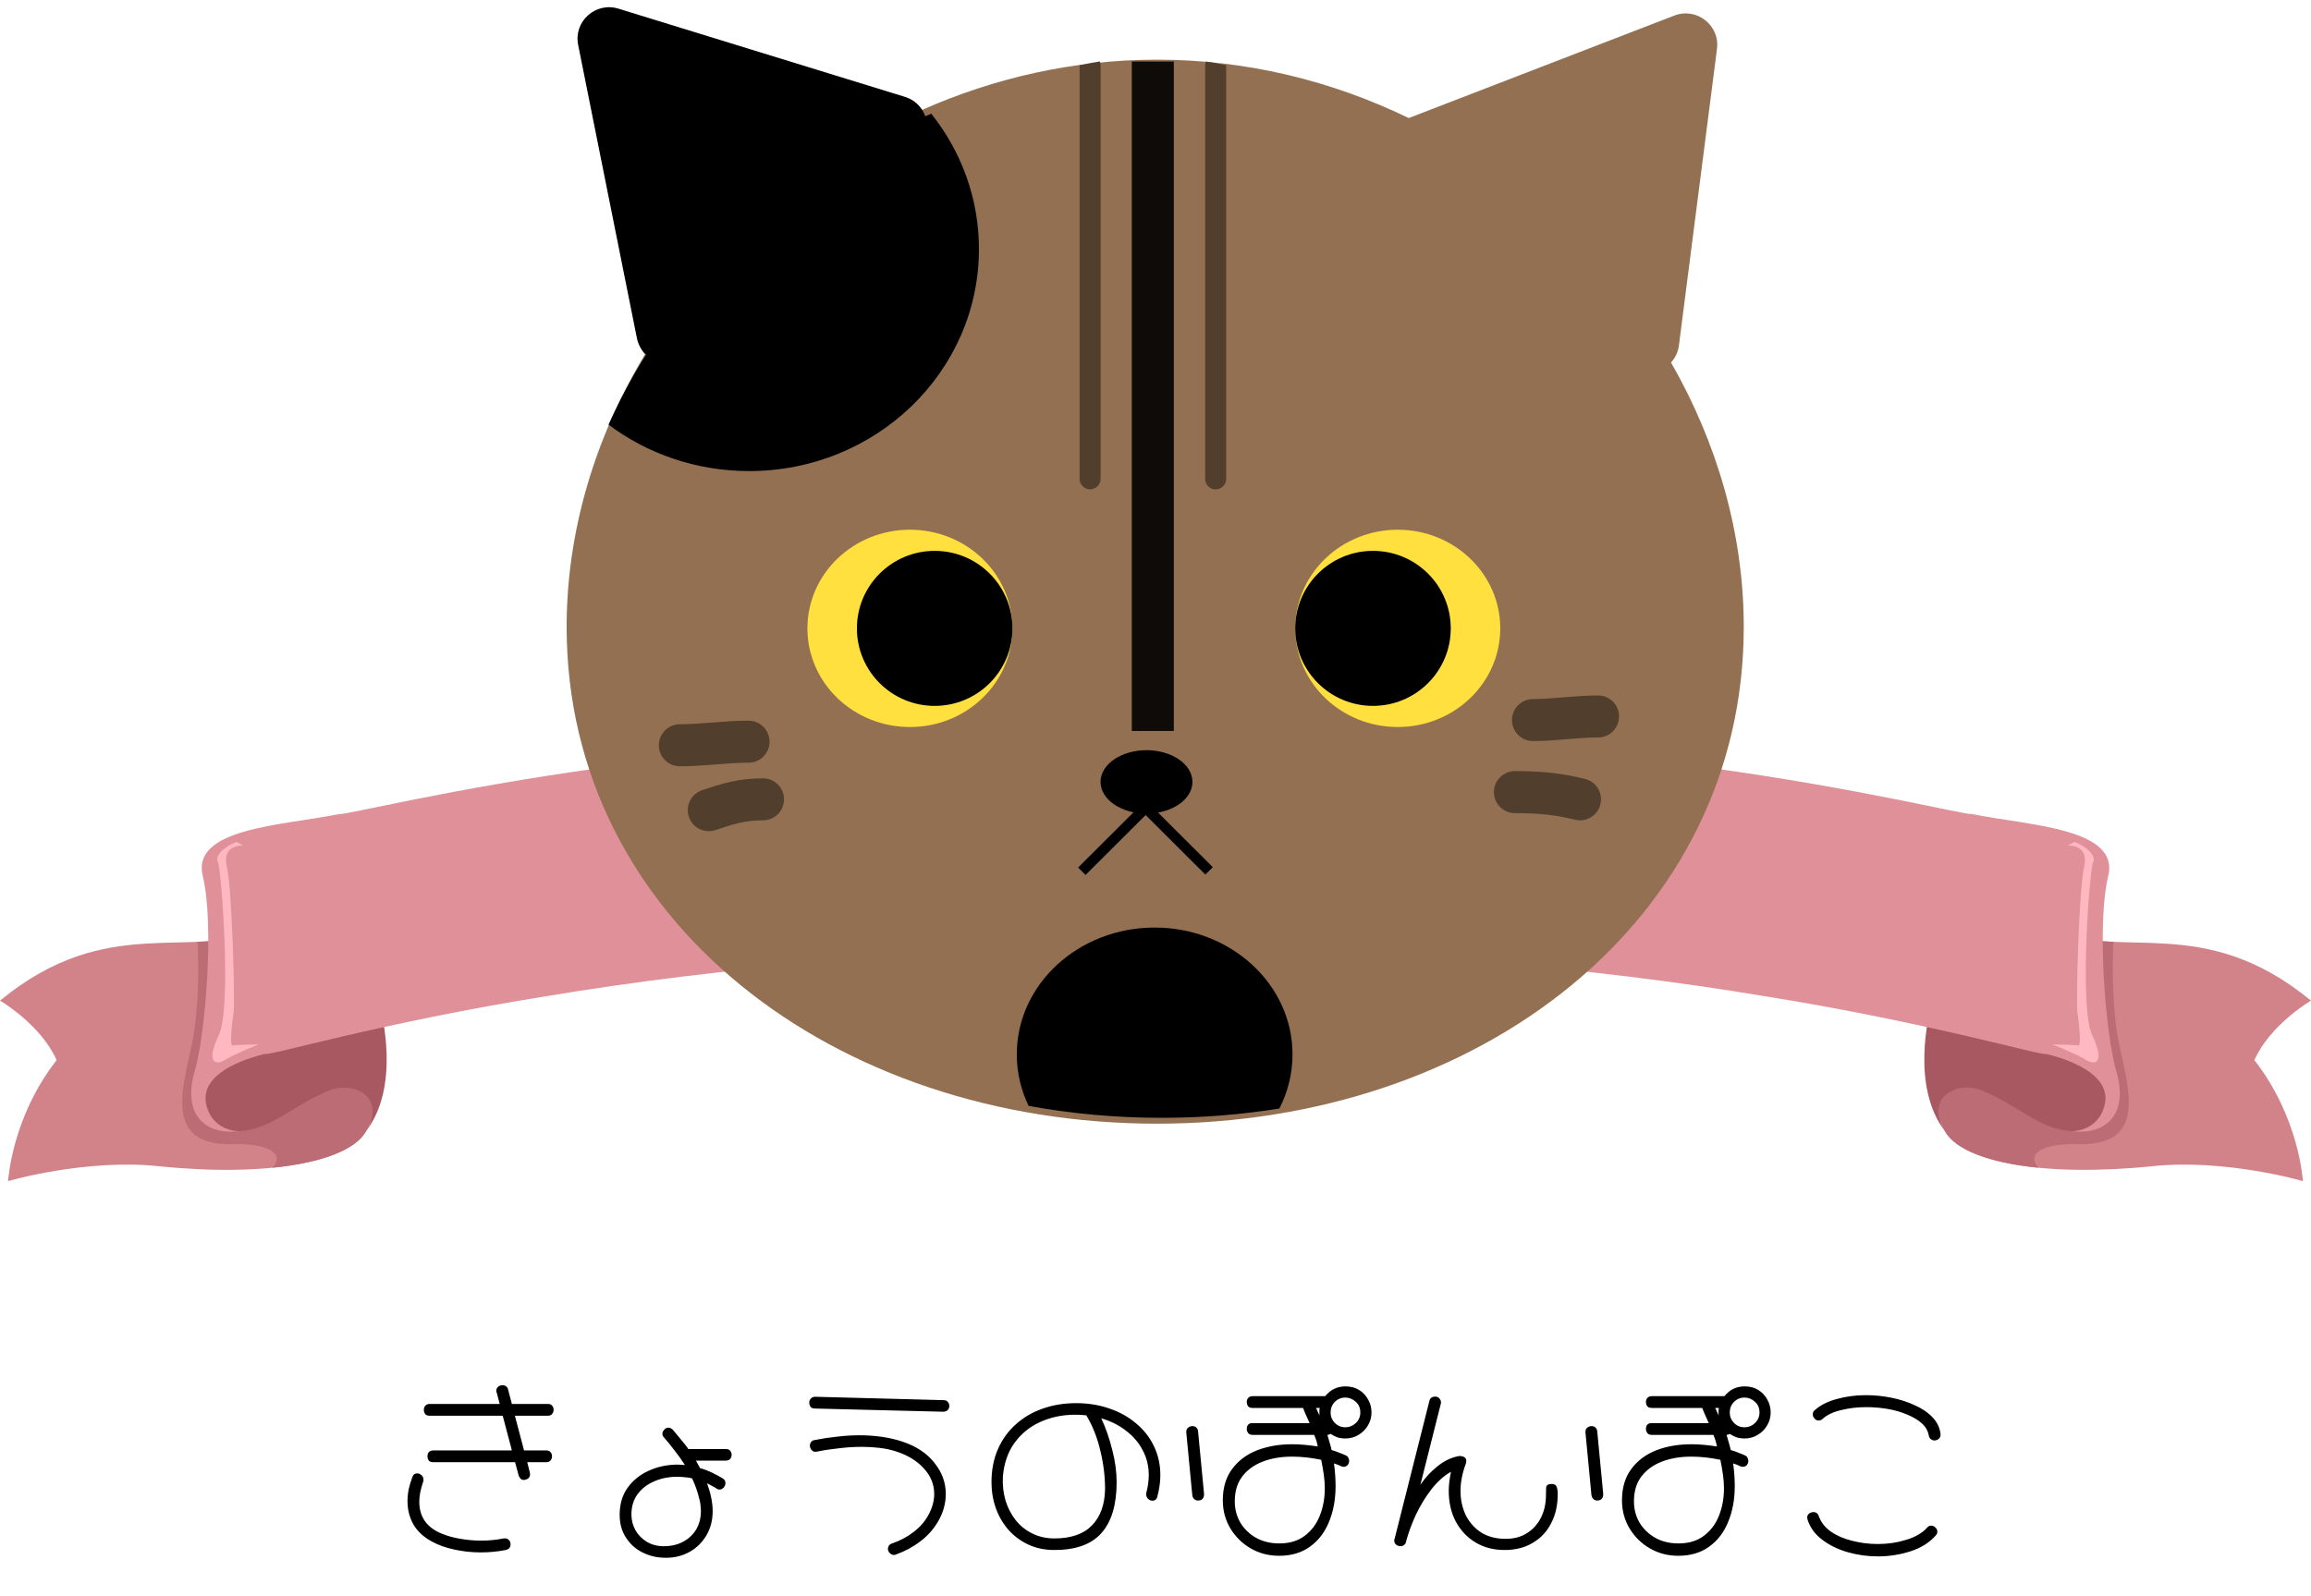 <svg width="220" height="152" viewBox="0 0 220 152" fill="none" xmlns="http://www.w3.org/2000/svg">
<g clip-path="url(#clip0_2_7)">
<path d="M194.561 88.438C201.918 91.553 209.719 86.827 220 95.284C219.994 95.278 216.107 97.561 214.611 100.95C218.915 106.458 219.222 112.481 219.23 112.473C219.242 112.467 211.853 110.316 204.881 111.051C194.486 112.118 186.805 110.643 185.159 107.731C180.847 100.09 186.044 86.732 186.101 86.736C188.925 87.269 191.745 87.837 194.561 88.438Z" fill="#D2838A"/>
<path d="M186.101 86.736C188.925 87.27 191.745 87.838 194.561 88.438C196.744 89.346 198.923 89.588 201.194 89.684C201.113 91.414 200.991 96.002 201.761 99.559C202.747 104.043 204.273 109.162 197.728 108.954C194.874 108.878 192.75 109.676 194.049 111.192C189.374 110.73 186.143 109.491 185.16 107.731C180.847 100.089 186.044 86.731 186.101 86.736Z" fill="#BB6C74"/>
<path d="M25.439 88.438C18.082 91.553 10.28 86.826 0 95.284C0.005 95.278 3.893 97.561 5.389 100.95C1.085 106.457 0.776 112.479 0.769 112.473C0.757 112.467 8.146 110.315 15.118 111.05C25.514 112.118 33.196 110.643 34.84 107.731C39.152 100.089 33.956 86.731 33.899 86.735C31.075 87.269 28.255 87.837 25.439 88.438Z" fill="#D2838A"/>
<path d="M33.899 86.736C31.075 87.27 28.254 87.838 25.439 88.438C23.255 89.346 21.076 89.588 18.805 89.684C18.887 91.414 19.009 96.002 18.239 99.559C17.253 104.043 15.727 109.162 22.272 108.954C25.126 108.878 27.249 109.676 25.951 111.192C30.626 110.73 33.856 109.491 34.84 107.731C39.152 100.089 33.956 86.731 33.899 86.736Z" fill="#BB6C74"/>
<path d="M36.132 95.559C36.377 96.675 38.114 103.439 34.84 107.731C36.825 104.616 33.795 102.788 31.208 103.887C27.56 105.445 25.981 107.457 22.822 107.716C18.63 108.082 18.3 102.023 20.517 99.822C22.715 97.542 36.134 95.486 36.132 95.559Z" fill="#A75860"/>
<path d="M183.868 95.559C183.622 96.675 181.886 103.438 185.159 107.731C183.175 104.615 186.203 102.788 188.792 103.887C192.44 105.444 194.019 107.457 197.177 107.716C201.37 108.081 201.699 102.024 199.483 99.822C197.284 97.542 183.866 95.486 183.868 95.559Z" fill="#A75860"/>
<path d="M201.475 102.057C200.442 98.522 199.583 88.03 200.692 83.443C201.839 78.845 193.148 78.617 187.74 77.52C187.072 77.623 177.187 75.098 162.695 73.107C148.201 71.029 129.101 69.484 110 69.528C90.899 69.484 71.798 71.029 57.304 73.107C42.812 75.097 32.926 77.623 32.259 77.52C26.851 78.619 18.159 78.846 19.308 83.443C20.416 88.029 19.557 98.524 18.524 102.057C17.465 105.6 19.026 108.153 22.822 107.716C22.822 107.716 20.33 107.817 19.66 105.284C18.986 102.748 21.993 101.14 25.215 100.359C25.537 100.596 36.216 97.389 52.072 94.85C67.93 92.198 88.965 90.215 110 90.272C131.035 90.215 152.07 92.198 167.927 94.85C183.785 97.389 194.463 100.596 194.785 100.359C198.006 101.14 201.015 102.748 200.341 105.284C199.67 107.818 197.177 107.713 197.177 107.713C200.974 108.153 202.534 105.6 201.475 102.057Z" fill="#DF9098"/>
<path d="M22.513 80.171C21.315 80.623 20.415 81.515 20.746 82.106C21.058 82.701 22.084 95.874 20.835 98.55C19.562 101.233 20.524 101.49 21.439 100.92C22.355 100.346 24.616 99.453 24.616 99.454C24.616 99.454 22.494 99.474 22.159 99.561C21.825 99.645 22.104 97.22 22.246 96.345C22.366 95.473 22.116 84.792 21.6 82.57C21.064 80.349 23.155 80.52 23.154 80.522C22.941 80.406 22.727 80.289 22.513 80.171Z" fill="#FFB8C0"/>
<path d="M197.486 80.171C198.683 80.622 199.583 81.515 199.253 82.106C198.941 82.701 197.915 95.874 199.164 98.55C200.438 101.233 199.474 101.49 198.56 100.92C197.643 100.346 195.383 99.453 195.383 99.453C195.383 99.453 197.505 99.474 197.839 99.561C198.175 99.645 197.894 97.22 197.752 96.345C197.634 95.472 197.882 84.791 198.397 82.57C198.935 80.349 196.844 80.52 196.844 80.522C197.059 80.406 197.273 80.289 197.486 80.171Z" fill="#FFB8C0"/>
<path d="M49.87 140.927C49.642 140.927 49.477 140.788 49.376 140.509L49.034 139.236H41.244C41.041 139.236 40.896 139.179 40.807 139.065C40.731 138.938 40.693 138.805 40.693 138.666C40.693 138.501 40.737 138.368 40.826 138.267C40.927 138.166 41.067 138.115 41.244 138.115H48.73L47.856 134.809H40.902C40.699 134.809 40.554 134.752 40.465 134.638C40.389 134.511 40.351 134.378 40.351 134.239C40.351 134.074 40.402 133.941 40.503 133.84C40.604 133.739 40.737 133.688 40.902 133.688H47.571L47.286 132.605C47.273 132.567 47.261 132.535 47.248 132.51C47.248 132.472 47.248 132.44 47.248 132.415C47.248 132.276 47.305 132.155 47.419 132.054C47.533 131.953 47.679 131.902 47.856 131.902C47.97 131.902 48.078 131.94 48.179 132.016C48.28 132.079 48.344 132.181 48.369 132.32L48.73 133.688H52.15C52.353 133.688 52.492 133.745 52.568 133.859C52.657 133.973 52.701 134.1 52.701 134.239C52.701 134.404 52.65 134.543 52.549 134.657C52.46 134.758 52.327 134.809 52.15 134.809H49.015L49.889 138.115H51.998C52.201 138.115 52.34 138.172 52.416 138.286C52.505 138.4 52.549 138.527 52.549 138.666C52.549 138.831 52.498 138.97 52.397 139.084C52.308 139.185 52.175 139.236 51.998 139.236H50.193L50.44 140.224C50.491 140.465 50.446 140.642 50.307 140.756C50.168 140.87 50.022 140.927 49.87 140.927ZM48.141 147.596C47.381 147.748 46.583 147.824 45.747 147.824C44.911 147.824 44.088 147.735 43.277 147.558C42.466 147.393 41.738 147.134 41.092 146.779C40.307 146.348 39.724 145.804 39.344 145.145C38.977 144.474 38.793 143.745 38.793 142.96C38.793 142.58 38.831 142.194 38.907 141.801C38.996 141.408 39.116 141.016 39.268 140.623C39.344 140.408 39.49 140.3 39.705 140.3C39.87 140.3 40.009 140.357 40.123 140.471C40.25 140.572 40.313 140.712 40.313 140.889C40.313 140.914 40.313 140.952 40.313 141.003C40.313 141.041 40.3 141.079 40.275 141.117C40.161 141.459 40.072 141.788 40.009 142.105C39.946 142.409 39.914 142.707 39.914 142.998C39.914 143.707 40.091 144.322 40.446 144.841C40.813 145.36 41.364 145.766 42.099 146.057C42.631 146.272 43.214 146.431 43.847 146.532C44.493 146.646 45.145 146.703 45.804 146.703C46.539 146.703 47.254 146.633 47.951 146.494C48.141 146.469 48.293 146.507 48.407 146.608C48.521 146.709 48.584 146.823 48.597 146.95C48.635 147.305 48.483 147.52 48.141 147.596ZM63.398 148.337C62.575 148.337 61.827 148.166 61.156 147.824C60.497 147.495 59.972 147.02 59.579 146.399C59.186 145.791 58.99 145.069 58.99 144.233C58.99 143.245 59.237 142.396 59.731 141.687C60.238 140.978 60.909 140.433 61.745 140.053C62.594 139.66 63.525 139.464 64.538 139.464C64.639 139.464 64.747 139.47 64.861 139.483C64.975 139.483 65.089 139.489 65.203 139.502C64.912 139.046 64.582 138.584 64.215 138.115C63.86 137.646 63.531 137.241 63.227 136.899C63.113 136.785 63.056 136.665 63.056 136.538C63.056 136.449 63.075 136.367 63.113 136.291C63.164 136.215 63.214 136.152 63.265 136.101C63.366 136 63.487 135.949 63.626 135.949C63.778 135.949 63.917 136.012 64.044 136.139C64.171 136.278 64.335 136.475 64.538 136.728C64.753 136.981 64.956 137.228 65.146 137.469C65.336 137.697 65.463 137.868 65.526 137.982H69.098C69.301 137.982 69.44 138.039 69.516 138.153C69.605 138.267 69.649 138.394 69.649 138.533C69.649 138.698 69.598 138.831 69.497 138.932C69.408 139.033 69.275 139.084 69.098 139.084H66.248L66.647 139.806C67.002 139.895 67.375 140.034 67.768 140.224C68.173 140.414 68.515 140.598 68.794 140.775C68.971 140.876 69.06 141.022 69.06 141.212C69.06 141.377 69.003 141.522 68.889 141.649C68.775 141.776 68.648 141.839 68.509 141.839C68.395 141.839 68.287 141.801 68.186 141.725C68.097 141.662 67.952 141.579 67.749 141.478C67.559 141.364 67.413 141.288 67.312 141.25C67.667 142.225 67.844 143.106 67.844 143.891C67.844 144.752 67.648 145.519 67.255 146.19C66.862 146.861 66.33 147.387 65.659 147.767C64.988 148.147 64.234 148.337 63.398 148.337ZM63.189 147.235C63.898 147.235 64.519 147.089 65.051 146.798C65.583 146.507 65.995 146.114 66.286 145.62C66.577 145.113 66.723 144.537 66.723 143.891C66.723 143.714 66.71 143.53 66.685 143.34C66.672 143.137 66.634 142.935 66.571 142.732C66.419 142.073 66.191 141.421 65.887 140.775C65.646 140.712 65.406 140.674 65.165 140.661C64.924 140.636 64.684 140.623 64.443 140.623C63.658 140.623 62.936 140.769 62.277 141.06C61.618 141.339 61.093 141.744 60.7 142.276C60.307 142.808 60.111 143.454 60.111 144.214C60.111 144.746 60.238 145.246 60.491 145.715C60.757 146.171 61.118 146.538 61.574 146.817C62.043 147.096 62.581 147.235 63.189 147.235ZM89.789 134.429L77.591 134.125C77.388 134.125 77.243 134.068 77.154 133.954C77.078 133.827 77.04 133.694 77.04 133.555C77.04 133.403 77.091 133.276 77.192 133.175C77.293 133.061 77.433 133.004 77.61 133.004L89.827 133.327C90.03 133.327 90.169 133.39 90.245 133.517C90.334 133.631 90.378 133.758 90.378 133.897C90.353 134.1 90.283 134.239 90.169 134.315C90.055 134.391 89.928 134.429 89.789 134.429ZM85.267 148.033C85.229 148.058 85.172 148.071 85.096 148.071C84.957 148.071 84.824 148.008 84.697 147.881C84.583 147.767 84.526 147.634 84.526 147.482C84.526 147.381 84.558 147.279 84.621 147.178C84.697 147.077 84.798 147.007 84.925 146.969C85.672 146.716 86.344 146.361 86.939 145.905C87.547 145.449 88.016 144.923 88.345 144.328C88.738 143.631 88.934 142.941 88.934 142.257C88.934 141.345 88.598 140.528 87.927 139.806C87.268 139.084 86.375 138.546 85.248 138.191C84.767 138.039 84.254 137.931 83.709 137.868C83.177 137.805 82.626 137.773 82.056 137.773C81.347 137.773 80.625 137.817 79.89 137.906C79.155 137.982 78.446 138.09 77.762 138.229C77.585 138.267 77.439 138.235 77.325 138.134C77.211 138.033 77.141 137.919 77.116 137.792C77.078 137.64 77.097 137.501 77.173 137.374C77.249 137.235 77.369 137.152 77.534 137.127C78.243 136.988 78.959 136.88 79.681 136.804C80.416 136.715 81.131 136.671 81.828 136.671C82.563 136.671 83.278 136.722 83.975 136.823C84.684 136.924 85.349 137.083 85.97 137.298C87.249 137.729 88.244 138.394 88.953 139.293C89.675 140.192 90.036 141.18 90.036 142.257C90.036 142.688 89.979 143.118 89.865 143.549C89.751 143.98 89.567 144.417 89.314 144.86C88.871 145.62 88.301 146.26 87.604 146.779C86.907 147.311 86.128 147.729 85.267 148.033ZM100.372 147.596C99.46 147.596 98.637 147.425 97.902 147.083C97.167 146.741 96.534 146.272 96.002 145.677C95.483 145.082 95.084 144.398 94.805 143.625C94.526 142.84 94.387 142.01 94.387 141.136C94.387 139.971 94.59 138.926 94.995 138.001C95.4 137.076 95.964 136.291 96.686 135.645C97.408 134.986 98.257 134.486 99.232 134.144C100.22 133.789 101.29 133.612 102.443 133.612C103.583 133.612 104.641 133.783 105.616 134.125C106.591 134.454 107.44 134.929 108.162 135.55C108.897 136.158 109.46 136.88 109.853 137.716C110.258 138.552 110.461 139.47 110.461 140.471C110.461 141.117 110.366 141.795 110.176 142.504C110.151 142.631 110.094 142.732 110.005 142.808C109.916 142.871 109.821 142.903 109.72 142.903C109.568 142.903 109.429 142.846 109.302 142.732C109.175 142.605 109.112 142.46 109.112 142.295C109.112 142.219 109.118 142.162 109.131 142.124C109.283 141.554 109.359 141.003 109.359 140.471C109.359 139.61 109.169 138.824 108.789 138.115C108.422 137.393 107.896 136.772 107.212 136.253C106.541 135.721 105.749 135.322 104.837 135.056C105.268 135.981 105.616 136.981 105.882 138.058C106.161 139.135 106.3 140.161 106.3 141.136C106.3 143.277 105.819 144.892 104.856 145.981C103.906 147.058 102.411 147.596 100.372 147.596ZM100.372 146.494C101.955 146.494 103.146 146.082 103.944 145.259C104.755 144.436 105.173 143.277 105.198 141.782C105.198 140.566 105.046 139.344 104.742 138.115C104.451 136.874 104.007 135.759 103.412 134.771C103.057 134.733 102.709 134.714 102.367 134.714C101.138 134.714 100.017 134.948 99.004 135.417C98.003 135.873 97.186 136.544 96.553 137.431C95.932 138.305 95.571 139.369 95.47 140.623C95.432 141.408 95.514 142.156 95.717 142.865C95.932 143.574 96.255 144.201 96.686 144.746C97.117 145.291 97.642 145.715 98.263 146.019C98.896 146.336 99.599 146.494 100.372 146.494ZM121.766 148.147C120.778 148.147 119.879 147.913 119.068 147.444C118.257 146.975 117.611 146.342 117.13 145.544C116.649 144.746 116.408 143.853 116.408 142.865C116.408 141.674 116.699 140.686 117.282 139.901C117.865 139.103 118.65 138.508 119.638 138.115C120.639 137.722 121.766 137.526 123.02 137.526C123.413 137.526 123.812 137.545 124.217 137.583C124.622 137.621 125.034 137.672 125.452 137.735C125.414 137.558 125.376 137.399 125.338 137.26C125.3 137.121 125.224 136.912 125.11 136.633H119.239C119.049 136.633 118.91 136.576 118.821 136.462C118.732 136.335 118.688 136.209 118.688 136.082C118.688 135.702 118.872 135.512 119.239 135.512H124.673C124.635 135.411 124.565 135.259 124.464 135.056C124.375 134.841 124.287 134.638 124.198 134.448C124.122 134.245 124.071 134.119 124.046 134.068H119.239C119.036 134.068 118.891 134.011 118.802 133.897C118.726 133.77 118.688 133.637 118.688 133.498C118.688 133.333 118.739 133.2 118.84 133.099C118.941 132.998 119.074 132.947 119.239 132.947H126.155C126.662 132.326 127.301 132.016 128.074 132.016C128.581 132.016 129.018 132.13 129.385 132.358C129.752 132.586 130.037 132.89 130.24 133.27C130.455 133.637 130.563 134.049 130.563 134.505C130.563 134.948 130.449 135.36 130.221 135.74C130.006 136.107 129.708 136.405 129.328 136.633C128.961 136.861 128.543 136.975 128.074 136.975C127.795 136.975 127.536 136.937 127.295 136.861C127.067 136.772 126.858 136.665 126.668 136.538C126.567 136.601 126.465 136.633 126.364 136.633C126.44 136.874 126.51 137.114 126.573 137.355C126.649 137.596 126.712 137.836 126.763 138.077C126.864 138.102 127.004 138.147 127.181 138.21C127.358 138.273 127.536 138.343 127.713 138.419C127.89 138.482 128.023 138.539 128.112 138.59C128.239 138.641 128.321 138.717 128.359 138.818C128.41 138.907 128.435 139.002 128.435 139.103C128.435 139.268 128.384 139.407 128.283 139.521C128.182 139.622 128.061 139.673 127.922 139.673C127.846 139.673 127.757 139.654 127.656 139.616C127.479 139.527 127.346 139.47 127.257 139.445C127.168 139.407 127.08 139.375 126.991 139.35C127.042 139.717 127.08 140.085 127.105 140.452C127.13 140.807 127.143 141.155 127.143 141.497C127.143 142.776 126.934 143.916 126.516 144.917C126.111 145.918 125.509 146.703 124.711 147.273C123.913 147.856 122.931 148.147 121.766 148.147ZM128.074 135.911C128.454 135.911 128.783 135.778 129.062 135.512C129.353 135.233 129.499 134.898 129.499 134.505C129.499 134.074 129.353 133.732 129.062 133.479C128.771 133.213 128.441 133.08 128.074 133.08C127.681 133.08 127.346 133.219 127.067 133.498C126.801 133.777 126.668 134.112 126.668 134.505C126.668 134.885 126.801 135.214 127.067 135.493C127.346 135.772 127.681 135.911 128.074 135.911ZM125.623 134.809C125.61 134.784 125.604 134.714 125.604 134.6C125.604 134.499 125.604 134.391 125.604 134.277C125.617 134.15 125.629 134.081 125.642 134.068H125.281L125.623 134.809ZM114.033 142.884C113.906 142.884 113.792 142.84 113.691 142.751C113.59 142.662 113.526 142.536 113.501 142.371L112.931 136.405C112.918 136.19 112.975 136.038 113.102 135.949C113.229 135.848 113.368 135.797 113.52 135.797C113.659 135.797 113.78 135.841 113.881 135.93C113.982 136.019 114.039 136.139 114.052 136.291L114.622 142.257C114.622 142.675 114.426 142.884 114.033 142.884ZM121.785 146.969C122.76 146.969 123.565 146.728 124.198 146.247C124.844 145.766 125.325 145.126 125.642 144.328C125.959 143.53 126.117 142.656 126.117 141.706C126.117 141.301 126.085 140.876 126.022 140.433C125.959 139.99 125.876 139.515 125.775 139.008C125.306 138.907 124.838 138.831 124.369 138.78C123.9 138.729 123.444 138.704 123.001 138.704C121.962 138.704 121.031 138.862 120.208 139.179C119.385 139.496 118.732 139.971 118.251 140.604C117.782 141.225 117.548 142.01 117.548 142.96C117.548 143.707 117.725 144.385 118.08 144.993C118.447 145.601 118.948 146.082 119.581 146.437C120.214 146.792 120.949 146.969 121.785 146.969ZM143.236 147.596C142.185 147.596 141.26 147.355 140.462 146.874C139.664 146.393 139.037 145.728 138.581 144.879C138.138 144.03 137.916 143.061 137.916 141.972C137.916 141.681 137.935 141.383 137.973 141.079C138.011 140.775 138.062 140.465 138.125 140.148C137.454 140.528 136.833 141.085 136.263 141.82C135.706 142.542 135.218 143.34 134.8 144.214C134.395 145.088 134.078 145.949 133.85 146.798C133.837 146.925 133.78 147.026 133.679 147.102C133.578 147.191 133.464 147.235 133.337 147.235C133.172 147.235 133.027 147.184 132.9 147.083C132.786 146.994 132.729 146.868 132.729 146.703C132.729 146.678 132.729 146.646 132.729 146.608C132.742 146.583 132.754 146.551 132.767 146.513L136.073 133.403C136.111 133.238 136.181 133.131 136.282 133.08C136.383 133.017 136.491 132.985 136.605 132.985C136.82 132.985 136.979 133.067 137.08 133.232C137.181 133.397 137.207 133.549 137.156 133.688L135.218 141.383C135.661 140.724 136.206 140.135 136.852 139.616C137.498 139.097 138.182 138.774 138.904 138.647C139.36 138.647 139.588 138.805 139.588 139.122C139.588 139.211 139.569 139.306 139.531 139.407C139.202 140.294 139.037 141.149 139.037 141.972C139.037 142.808 139.202 143.574 139.531 144.271C139.873 144.955 140.361 145.506 140.994 145.924C141.64 146.329 142.419 146.532 143.331 146.532C144.129 146.532 144.813 146.348 145.383 145.981C145.966 145.601 146.409 145.101 146.713 144.48C147.017 143.847 147.169 143.15 147.169 142.39C147.169 142.086 147.175 141.833 147.188 141.63C147.213 141.415 147.391 141.307 147.72 141.307C147.973 141.307 148.132 141.402 148.195 141.592C148.258 141.769 148.29 141.997 148.29 142.276C148.29 143.327 148.081 144.252 147.663 145.05C147.258 145.848 146.675 146.469 145.915 146.912C145.168 147.368 144.275 147.596 143.236 147.596ZM159.766 148.147C158.778 148.147 157.879 147.913 157.068 147.444C156.257 146.975 155.611 146.342 155.13 145.544C154.649 144.746 154.408 143.853 154.408 142.865C154.408 141.674 154.699 140.686 155.282 139.901C155.865 139.103 156.65 138.508 157.638 138.115C158.639 137.722 159.766 137.526 161.02 137.526C161.413 137.526 161.812 137.545 162.217 137.583C162.622 137.621 163.034 137.672 163.452 137.735C163.414 137.558 163.376 137.399 163.338 137.26C163.3 137.121 163.224 136.912 163.11 136.633H157.239C157.049 136.633 156.91 136.576 156.821 136.462C156.732 136.335 156.688 136.209 156.688 136.082C156.688 135.702 156.872 135.512 157.239 135.512H162.673C162.635 135.411 162.565 135.259 162.464 135.056C162.375 134.841 162.287 134.638 162.198 134.448C162.122 134.245 162.071 134.119 162.046 134.068H157.239C157.036 134.068 156.891 134.011 156.802 133.897C156.726 133.77 156.688 133.637 156.688 133.498C156.688 133.333 156.739 133.2 156.84 133.099C156.941 132.998 157.074 132.947 157.239 132.947H164.155C164.662 132.326 165.301 132.016 166.074 132.016C166.581 132.016 167.018 132.13 167.385 132.358C167.752 132.586 168.037 132.89 168.24 133.27C168.455 133.637 168.563 134.049 168.563 134.505C168.563 134.948 168.449 135.36 168.221 135.74C168.006 136.107 167.708 136.405 167.328 136.633C166.961 136.861 166.543 136.975 166.074 136.975C165.795 136.975 165.536 136.937 165.295 136.861C165.067 136.772 164.858 136.665 164.668 136.538C164.567 136.601 164.465 136.633 164.364 136.633C164.44 136.874 164.51 137.114 164.573 137.355C164.649 137.596 164.712 137.836 164.763 138.077C164.864 138.102 165.004 138.147 165.181 138.21C165.358 138.273 165.536 138.343 165.713 138.419C165.89 138.482 166.023 138.539 166.112 138.59C166.239 138.641 166.321 138.717 166.359 138.818C166.41 138.907 166.435 139.002 166.435 139.103C166.435 139.268 166.384 139.407 166.283 139.521C166.182 139.622 166.061 139.673 165.922 139.673C165.846 139.673 165.757 139.654 165.656 139.616C165.479 139.527 165.346 139.47 165.257 139.445C165.168 139.407 165.08 139.375 164.991 139.35C165.042 139.717 165.08 140.085 165.105 140.452C165.13 140.807 165.143 141.155 165.143 141.497C165.143 142.776 164.934 143.916 164.516 144.917C164.111 145.918 163.509 146.703 162.711 147.273C161.913 147.856 160.931 148.147 159.766 148.147ZM166.074 135.911C166.454 135.911 166.783 135.778 167.062 135.512C167.353 135.233 167.499 134.898 167.499 134.505C167.499 134.074 167.353 133.732 167.062 133.479C166.771 133.213 166.441 133.08 166.074 133.08C165.681 133.08 165.346 133.219 165.067 133.498C164.801 133.777 164.668 134.112 164.668 134.505C164.668 134.885 164.801 135.214 165.067 135.493C165.346 135.772 165.681 135.911 166.074 135.911ZM163.623 134.809C163.61 134.784 163.604 134.714 163.604 134.6C163.604 134.499 163.604 134.391 163.604 134.277C163.617 134.15 163.629 134.081 163.642 134.068H163.281L163.623 134.809ZM152.033 142.884C151.906 142.884 151.792 142.84 151.691 142.751C151.59 142.662 151.526 142.536 151.501 142.371L150.931 136.405C150.918 136.19 150.975 136.038 151.102 135.949C151.229 135.848 151.368 135.797 151.52 135.797C151.659 135.797 151.78 135.841 151.881 135.93C151.982 136.019 152.039 136.139 152.052 136.291L152.622 142.257C152.622 142.675 152.426 142.884 152.033 142.884ZM159.785 146.969C160.76 146.969 161.565 146.728 162.198 146.247C162.844 145.766 163.325 145.126 163.642 144.328C163.959 143.53 164.117 142.656 164.117 141.706C164.117 141.301 164.085 140.876 164.022 140.433C163.959 139.99 163.876 139.515 163.775 139.008C163.306 138.907 162.838 138.831 162.369 138.78C161.9 138.729 161.444 138.704 161.001 138.704C159.962 138.704 159.031 138.862 158.208 139.179C157.385 139.496 156.732 139.971 156.251 140.604C155.782 141.225 155.548 142.01 155.548 142.96C155.548 143.707 155.725 144.385 156.08 144.993C156.447 145.601 156.948 146.082 157.581 146.437C158.214 146.792 158.949 146.969 159.785 146.969ZM184.162 137.165C184.035 137.165 183.921 137.127 183.82 137.051C183.719 136.975 183.649 136.855 183.611 136.69C183.535 136.247 183.313 135.86 182.946 135.531C182.579 135.202 182.11 134.923 181.54 134.695C180.983 134.454 180.368 134.277 179.697 134.163C179.026 134.049 178.348 133.992 177.664 133.992C176.815 133.992 176.011 134.087 175.251 134.277C174.504 134.454 173.921 134.733 173.503 135.113C173.402 135.214 173.275 135.265 173.123 135.265C172.958 135.265 172.825 135.195 172.724 135.056C172.623 134.955 172.572 134.828 172.572 134.676C172.572 134.499 172.635 134.366 172.762 134.277C173.307 133.796 174.01 133.441 174.871 133.213C175.745 132.972 176.663 132.852 177.626 132.852C178.449 132.852 179.266 132.934 180.077 133.099C180.888 133.264 181.629 133.504 182.3 133.821C182.984 134.125 183.541 134.505 183.972 134.961C184.403 135.417 184.656 135.936 184.732 136.519C184.757 136.747 184.7 136.912 184.561 137.013C184.434 137.114 184.301 137.165 184.162 137.165ZM178.766 148.204C177.791 148.204 176.834 148.071 175.897 147.805C174.972 147.539 174.168 147.146 173.484 146.627C172.8 146.12 172.331 145.487 172.078 144.727C172.053 144.626 172.04 144.556 172.04 144.518C172.04 144.341 172.103 144.208 172.23 144.119C172.357 144.03 172.496 143.986 172.648 143.986C172.889 143.986 173.053 144.113 173.142 144.366C173.345 144.949 173.731 145.443 174.301 145.848C174.871 146.241 175.549 146.532 176.334 146.722C177.132 146.925 177.943 147.026 178.766 147.026C179.716 147.026 180.615 146.893 181.464 146.627C182.313 146.374 182.971 145.994 183.44 145.487C183.541 145.348 183.674 145.278 183.839 145.278C183.991 145.278 184.118 145.329 184.219 145.43C184.358 145.544 184.428 145.683 184.428 145.848C184.428 145.987 184.377 146.108 184.276 146.209C183.693 146.88 182.902 147.381 181.901 147.71C180.9 148.039 179.855 148.204 178.766 148.204Z" fill="black"/>
<path fill-rule="evenodd" clip-rule="evenodd" d="M55.154 4.482C54.709 2.256 56.811 0.364 58.986 1.034L86.258 9.432C86.897 9.629 87.405 10.004 87.763 10.474C94.646 7.417 102.221 5.682 110.139 5.682C118.698 5.682 126.831 7.71 134.109 11.242L159.388 1.483C161.511 0.664 163.74 2.404 163.451 4.655L159.829 32.882C159.746 33.533 159.47 34.088 159.077 34.518C163.485 42.21 166 50.856 166 59.696C166 87.674 140.804 107 110.139 107C79.474 107 53.942 87.674 53.942 59.696C53.942 50.559 56.665 41.63 61.399 33.747C61.083 33.378 60.85 32.92 60.743 32.388L55.154 4.482Z" fill="#927051"/>
<path d="M55.038 4.272C54.592 2.046 56.694 0.154 58.87 0.824L86.142 9.222C88.369 9.908 88.999 12.752 87.269 14.308L65.586 33.816C63.856 35.373 61.083 34.457 60.627 32.178L55.038 4.272Z" fill="black"/>
<ellipse cx="86.622" cy="59.836" rx="9.759" ry="9.394" fill="#FFE03F"/>
<ellipse cx="133.061" cy="59.836" rx="9.759" ry="9.394" fill="#FFE03F"/>
<ellipse cx="88.978" cy="59.836" rx="7.403" ry="7.381" fill="black"/>
<ellipse cx="130.705" cy="59.836" rx="7.403" ry="7.381" fill="black"/>
<ellipse cx="109.143" cy="74.454" rx="4.375" ry="3.019" fill="black"/>
<line opacity="0.9" x1="109.744" y1="69.606" x2="109.744" y2="5.859" stroke="black" stroke-width="4"/>
<path fill-rule="evenodd" clip-rule="evenodd" d="M97.923 105.308C97.198 103.809 96.795 102.149 96.795 100.403C96.795 93.732 102.671 88.325 109.919 88.325C117.167 88.325 123.043 93.732 123.043 100.403C123.043 102.247 122.594 103.994 121.791 105.557C118.169 106.14 114.423 106.442 110.592 106.442C106.247 106.442 102.004 106.053 97.923 105.308Z" fill="black"/>
<path fill-rule="evenodd" clip-rule="evenodd" d="M71.319 44.857C83.399 44.857 93.192 35.394 93.192 23.721C93.192 18.867 91.498 14.395 88.651 10.826C74.904 16.514 63.765 27.444 57.928 40.435C61.629 43.207 66.274 44.857 71.319 44.857Z" fill="black"/>
<path d="M71.258 70.625C69.057 70.625 66.884 70.968 64.72 70.968" stroke="#523E2C" stroke-width="4" stroke-linecap="round"/>
<path d="M72.635 76.114C70.619 76.114 69.329 76.527 67.473 77.144" stroke="#523E2C" stroke-width="4" stroke-linecap="round"/>
<path d="M145.934 68.566C148.03 68.566 150.046 68.223 152.129 68.223" stroke="#523E2C" stroke-width="4" stroke-linecap="round"/>
<path d="M144.214 75.428C146.454 75.428 148.264 75.58 150.408 76.114" stroke="#523E2C" stroke-width="4" stroke-linecap="round"/>
<path d="M108.865 72.548C108.862 72.572 108.824 72.6 108.811 72.621" stroke="black" stroke-linecap="round"/>
<path d="M108.254 72.262C108.254 72.313 108.254 72.363 108.254 72.414C108.254 72.462 108.377 72.441 108.416 72.441C108.517 72.441 108.385 72.441 108.353 72.441C108.293 72.441 108.234 72.441 108.174 72.441C108.15 72.441 108.126 72.441 108.102 72.441C108.078 72.441 108.029 72.465 108.029 72.441C108.029 72.408 108.239 72.405 108.276 72.405C108.431 72.405 108.586 72.405 108.74 72.405C109.033 72.405 109.326 72.405 109.619 72.405C109.734 72.405 109.831 72.428 109.934 72.458C109.971 72.468 110.053 72.458 110.082 72.481C110.106 72.5 110.187 72.556 110.122 72.513" stroke="black" stroke-linecap="round"/>
<path d="M107.913 72.226V72.352" stroke="black" stroke-linecap="round"/>
<path d="M110.284 72.19V72.209" stroke="black" stroke-linecap="round"/>
<line y1="-0.5" x2="9.504" y2="-0.5" transform="matrix(-0.708 0.706 -0.708 -0.706 109.363 75.899)" stroke="black"/>
<line y1="-0.5" x2="9.504" y2="-0.5" transform="matrix(-0.708 -0.706 -0.708 0.706 114.747 83.28)" stroke="black"/>
<path fill-rule="evenodd" clip-rule="evenodd" d="M104.696 5.851C104.747 5.97 104.775 6.102 104.775 6.241V45.595C104.775 46.147 104.327 46.595 103.775 46.595C103.223 46.595 102.775 46.147 102.775 45.595V6.241C102.775 6.23 102.775 6.219 102.775 6.209C103.412 6.076 104.053 5.957 104.696 5.851Z" fill="#523E2C"/>
<path fill-rule="evenodd" clip-rule="evenodd" d="M114.806 5.858C114.755 5.978 114.727 6.109 114.727 6.248V45.602C114.727 46.154 115.175 46.602 115.727 46.602C116.279 46.602 116.727 46.154 116.727 45.602V6.248C116.727 6.237 116.727 6.226 116.727 6.216C116.09 6.083 115.449 5.964 114.806 5.858Z" fill="#523E2C"/>
</g>
<defs>
<clipPath id="clip0_2_7">
<rect width="220" height="152" fill="white"/>
</clipPath>
</defs>
</svg>
